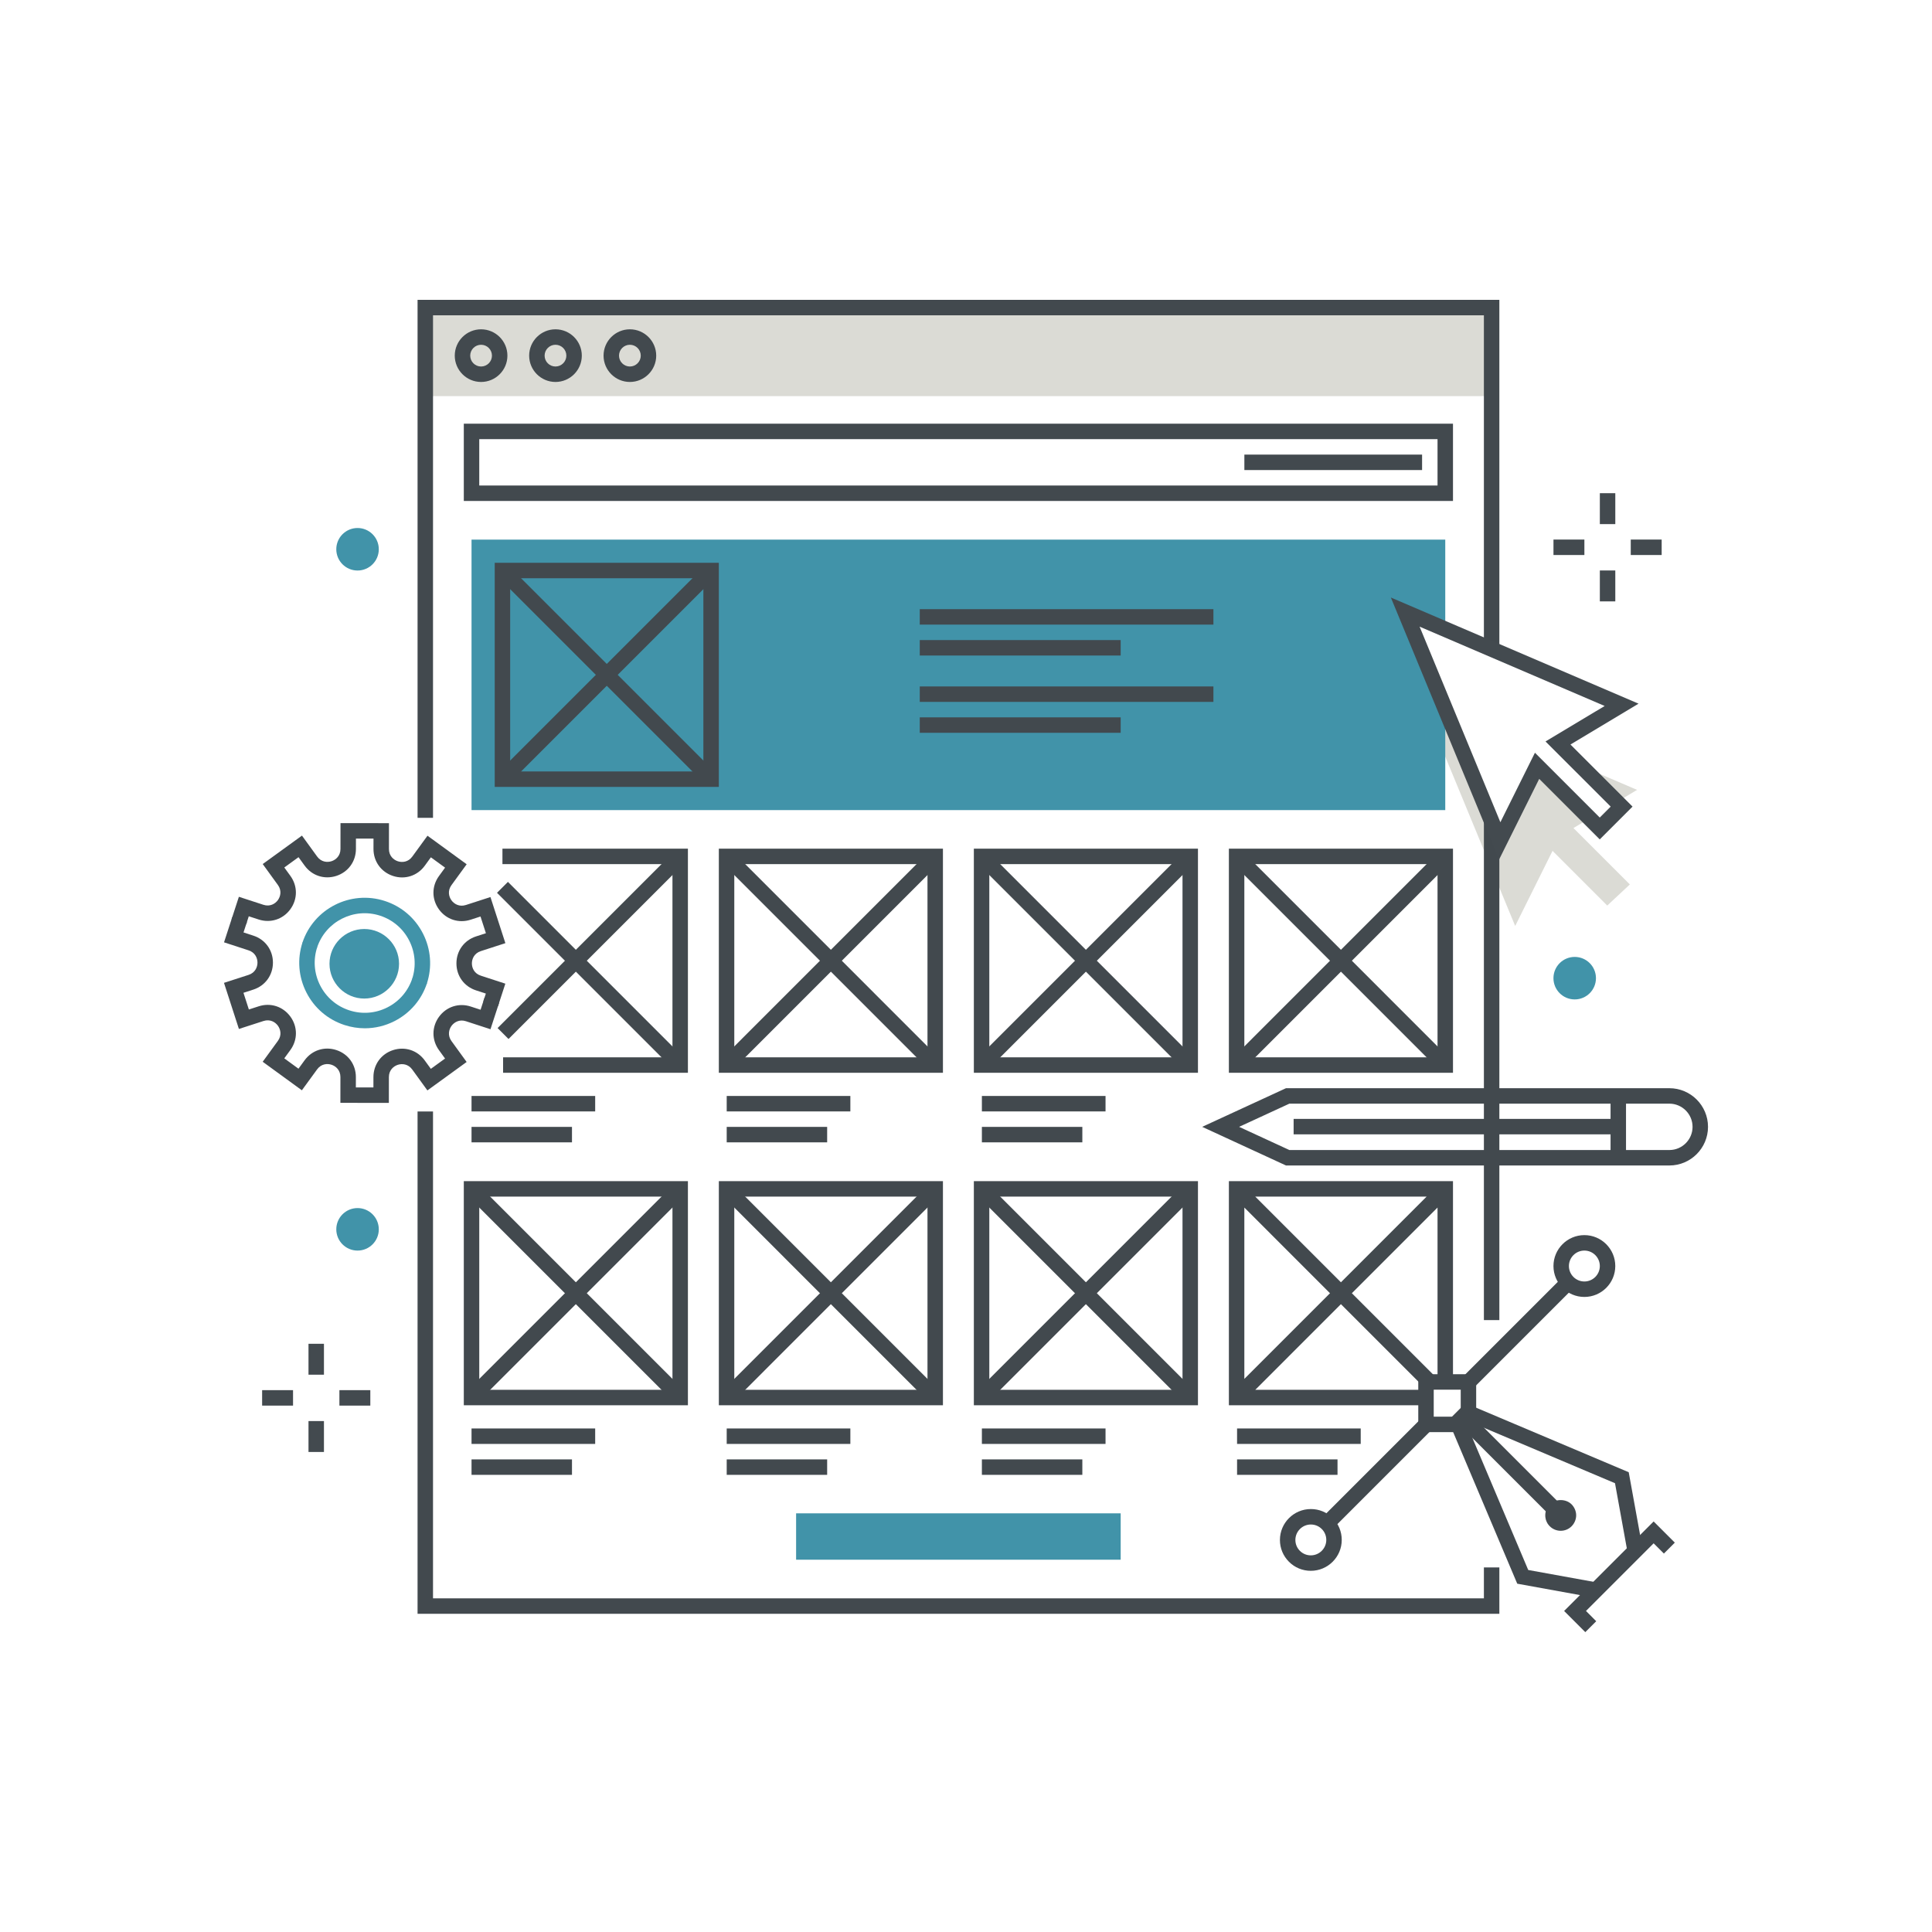 <svg xmlns="http://www.w3.org/2000/svg" width="250" height="250" viewBox="0 0 250 250">
  <g fill="none" fill-rule="evenodd">
    <polyline fill="#DBDBD5" points="204.547 99.086 209.234 103.773 211.837 102.211 204.547 99.086"/>
    <polyline fill="#DBDBD5" points="205.698 105.894 198.897 99.093 194.064 108.814 186.928 91.535 183.837 90.211 196.065 119.821 200.898 110.1 207.979 117.18 210.902 114.447 203.605 107.15 205.698 105.894"/>
    <polyline fill="#4193A9" points="181.836 79.204 187.016 81.424 187.016 69.825 61.016 69.825 61.016 104.824 187.016 104.824 187.016 91.748 181.836 79.204"/>
    <path fill="#42494E" d="M166.844,148.813 L216.016,148.813 C217.67,148.813 219.016,147.467 219.016,145.813 C219.016,144.159 217.67,142.813 216.016,142.813 L166.844,142.813 L160.339,145.813 L166.844,148.813 Z M216.016,150.813 L166.406,150.813 L155.563,145.813 L166.406,140.813 L216.016,140.813 C218.772,140.813 221.016,143.056 221.016,145.813 C221.016,148.57 218.772,150.813 216.016,150.813 Z"/>
    <polygon fill="#42494E" points="208.406 149.813 210.406 149.813 210.406 142.214 208.406 142.214"/>
    <polygon fill="#42494E" points="167.394 146.784 209.406 146.784 209.406 144.784 167.394 144.784"/>
    <polygon fill="#DBDBD5" points="55.016 51.26 193 51.26 193 39.821 55.016 39.821"/>
    <polyline fill="#42494E" points="194.016 208.825 54.032 208.825 54.032 143.825 56.032 143.825 56.032 206.825 192.016 206.825 192.016 202.825 194.016 202.825 194.016 208.825"/>
    <path fill="#42494E" d="M62.252 44.612C61.477 44.612 60.846 45.243 60.846 46.019 60.846 46.795 61.477 47.426 62.252 47.426 63.028 47.426 63.659 46.795 63.659 46.019 63.659 45.243 63.028 44.612 62.252 44.612zM62.252 49.426C60.374 49.426 58.846 47.897 58.846 46.019 58.846 44.141 60.374 42.612 62.252 42.612 64.131 42.612 65.659 44.141 65.659 46.019 65.659 47.897 64.131 49.426 62.252 49.426zM71.879 44.612C71.104 44.612 70.473 45.243 70.473 46.019 70.473 46.795 71.104 47.426 71.879 47.426 72.655 47.426 73.286 46.795 73.286 46.019 73.286 45.243 72.655 44.612 71.879 44.612zM71.879 49.426C70.001 49.426 68.473 47.897 68.473 46.019 68.473 44.141 70.001 42.612 71.879 42.612 73.758 42.612 75.286 44.141 75.286 46.019 75.286 47.897 73.758 49.426 71.879 49.426zM81.507 44.612C80.731 44.612 80.1 45.243 80.1 46.019 80.1 46.795 80.731 47.426 81.507 47.426 82.283 47.426 82.914 46.795 82.914 46.019 82.914 45.243 82.283 44.612 81.507 44.612zM81.507 49.426C79.628 49.426 78.1 47.897 78.1 46.019 78.1 44.141 79.628 42.612 81.507 42.612 83.385 42.612 84.914 44.141 84.914 46.019 84.914 47.897 83.385 49.426 81.507 49.426z"/>
    <polyline fill="#42494E" points="65.802 134.445 64.388 133.031 87.309 110.11 88.723 111.524 65.802 134.445"/>
    <polyline fill="#42494E" points="65.1 138.817 65.1 136.817 87.016 136.817 87.016 111.817 65.016 111.817 65.016 109.817 89.016 109.817 89.016 138.817 65.1 138.817"/>
    <polyline fill="#42494E" points="87.309 138.524 64.313 115.528 65.727 114.114 88.723 137.11 87.309 138.524"/>
    <polygon fill="#42494E" points="61.016 143.817 77.016 143.817 77.016 141.817 61.016 141.817"/>
    <polygon fill="#42494E" points="61.016 147.819 74.014 147.819 74.014 145.819 61.016 145.819"/>
    <path fill="#42494E" d="M95.017,136.817 L120.016,136.817 L120.016,111.817 L95.017,111.817 L95.017,136.817 Z M93.017,138.817 L122.016,138.817 L122.016,109.817 L93.017,109.817 L93.017,138.817 Z"/>
    <polyline fill="#42494E" points="120.309 138.524 93.31 111.524 94.724 110.11 121.723 137.11 120.309 138.524"/>
    <polyline fill="#42494E" points="94.724 138.524 93.31 137.11 120.309 110.11 121.723 111.524 94.724 138.524"/>
    <polygon fill="#42494E" points="94.036 143.817 110.036 143.817 110.036 141.817 94.036 141.817"/>
    <polygon fill="#42494E" points="94.036 147.819 107.034 147.819 107.034 145.819 94.036 145.819"/>
    <path fill="#42494E" d="M128.016,136.817 L153.016,136.817 L153.016,111.817 L128.016,111.817 L128.016,136.817 Z M126.016,138.817 L155.016,138.817 L155.016,109.817 L126.016,109.817 L126.016,138.817 Z"/>
    <polyline fill="#42494E" points="153.309 138.524 126.309 111.524 127.723 110.11 154.723 137.11 153.309 138.524"/>
    <polyline fill="#42494E" points="127.723 138.524 126.309 137.11 153.309 110.11 154.723 111.524 127.723 138.524"/>
    <polygon fill="#42494E" points="127.056 143.817 143.056 143.817 143.056 141.817 127.056 141.817"/>
    <polygon fill="#42494E" points="127.056 147.819 140.054 147.819 140.054 145.819 127.056 145.819"/>
    <path fill="#42494E" d="M161.017,136.817 L186.016,136.817 L186.016,111.817 L161.017,111.817 L161.017,136.817 Z M159.017,138.817 L188.016,138.817 L188.016,109.817 L159.017,109.817 L159.017,138.817 Z"/>
    <polyline fill="#42494E" points="186.309 138.524 159.31 111.524 160.724 110.11 187.723 137.11 186.309 138.524"/>
    <polyline fill="#42494E" points="160.724 138.524 159.31 137.11 186.309 110.11 187.723 111.524 160.724 138.524"/>
    <path fill="#42494E" d="M62.016 62.825L186.016 62.825 186.016 56.825 62.016 56.825 62.016 62.825zM60.016 64.825L188.016 64.825 188.016 54.825 60.016 54.825 60.016 64.825zM66.016 99.825L91.016 99.825 91.016 74.825 66.016 74.825 66.016 99.825zM64.016 101.825L93.016 101.825 93.016 72.825 64.016 72.825 64.016 101.825z"/>
    <polyline fill="#42494E" points="91.309 101.532 64.309 74.532 65.723 73.118 92.723 100.118 91.309 101.532"/>
    <polyline fill="#42494E" points="65.723 101.532 64.309 100.118 91.309 73.118 92.723 74.532 65.723 101.532"/>
    <polygon fill="#42494E" points="119.016 80.825 157.016 80.825 157.016 78.825 119.016 78.825"/>
    <polygon fill="#42494E" points="119.016 84.825 145.016 84.825 145.016 82.825 119.016 82.825"/>
    <polygon fill="#42494E" points="119.016 90.825 157.016 90.825 157.016 88.825 119.016 88.825"/>
    <polygon fill="#42494E" points="119.016 94.825 145.016 94.825 145.016 92.825 119.016 92.825"/>
    <polygon fill="#42494E" points="161.021 60.825 184.017 60.825 184.017 58.825 161.021 58.825"/>
    <path fill="#42494E" d="M62.016,154.843 L62.016,179.843 L87.016,179.843 L87.016,154.842 L62.016,154.843 Z M60.016,181.843 L60.016,152.843 L89.016,152.842 L89.016,181.843 L60.016,181.843 Z"/>
    <polyline fill="#42494E" points="87.309 181.55 60.309 154.55 61.723 153.136 88.723 180.136 87.309 181.55"/>
    <polyline fill="#42494E" points="61.723 181.55 60.309 180.136 87.309 153.135 88.723 154.549 61.723 181.55"/>
    <polygon fill="#42494E" points="61.016 186.843 77.016 186.843 77.016 184.843 61.016 184.843"/>
    <polygon fill="#42494E" points="61.016 190.845 74.014 190.845 74.014 188.845 61.016 188.845"/>
    <path fill="#42494E" d="M95.017,154.843 L95.017,179.843 L120.016,179.843 L120.016,154.842 L95.017,154.843 Z M93.017,181.843 L93.017,152.843 L122.016,152.842 L122.016,181.843 L93.017,181.843 Z"/>
    <polyline fill="#42494E" points="120.309 181.55 93.31 154.55 94.724 153.136 121.723 180.136 120.309 181.55"/>
    <polyline fill="#42494E" points="94.724 181.55 93.31 180.136 120.309 153.135 121.723 154.549 94.724 181.55"/>
    <polygon fill="#42494E" points="94.036 186.843 110.036 186.843 110.036 184.843 94.036 184.843"/>
    <polygon fill="#42494E" points="94.036 190.845 107.034 190.845 107.034 188.845 94.036 188.845"/>
    <path fill="#42494E" d="M128.016,154.843 L128.016,179.843 L153.016,179.843 L153.016,154.842 L128.016,154.843 Z M126.016,181.843 L126.016,152.843 L155.016,152.842 L155.016,181.843 L126.016,181.843 Z"/>
    <polyline fill="#42494E" points="153.309 181.55 126.309 154.55 127.723 153.136 154.723 180.136 153.309 181.55"/>
    <polyline fill="#42494E" points="127.723 181.55 126.309 180.136 153.309 153.135 154.723 154.549 127.723 181.55"/>
    <polygon fill="#42494E" points="127.056 186.843 143.056 186.843 143.056 184.843 127.056 184.843"/>
    <polygon fill="#42494E" points="127.056 190.845 140.054 190.845 140.054 188.845 127.056 188.845"/>
    <path fill="#42494E" d="M161.017,156.257 L172.102,167.343 L161.017,178.429 L161.017,156.257 Z M184.602,154.842 L173.516,165.929 L162.431,154.843 L184.602,154.842 Z M186.016,178.429 L174.93,167.343 L186.016,156.256 L186.016,178.429 Z M184.524,179.843 L162.431,179.843 L173.516,168.757 L184.524,179.765 L184.524,178.824 L188.016,178.824 L188.016,152.842 L159.017,152.843 L159.017,181.843 L184.524,181.843 L184.524,179.843 Z"/>
    <polygon fill="#42494E" points="160.076 186.843 176.076 186.843 176.076 184.843 160.076 184.843"/>
    <polygon fill="#42494E" points="160.076 190.845 173.074 190.845 173.074 188.845 160.076 188.845"/>
    <polygon fill="#4193A9" points="103.016 201.825 145.016 201.825 145.016 195.825 103.016 195.825"/>
    <polyline fill="#42494E" points="192.016 83.567 194.016 84.424 194.016 38.801 54.032 38.801 54.032 105.825 56.032 105.825 56.032 40.801 192.016 40.801 192.016 83.567"/>
    <polyline fill="#42494E" points="192.016 103.855 192.016 170.818 194.016 170.818 194.016 108.698 192.016 103.855"/>
    <path fill="#434A4F" d="M183.697,81.089 L194.148,106.398 L198.621,97.403 L207.008,105.79 L208.422,104.375 L199.991,95.945 L207.645,91.353 L183.697,81.089 Z M193.979,111.229 L179.976,77.319 L212.028,91.055 L203.217,96.342 L211.25,104.375 L207.008,108.618 L199.173,100.784 L193.979,111.229 Z"/>
    <path fill="#42494E" d="M64.441,130.198 L62.54,129.578 L62.869,128.567 L61.594,128.152 C60.054,127.65 59.06,126.279 59.062,124.659 C59.063,123.039 60.06,121.67 61.601,121.171 L62.877,120.758 L62.177,118.596 L60.901,119.009 C59.36,119.508 57.75,118.984 56.799,117.672 C55.848,116.361 55.85,114.667 56.803,113.358 L57.593,112.273 L55.756,110.936 L54.967,112.021 C54.013,113.332 52.401,113.853 50.862,113.35 C49.322,112.848 48.328,111.477 48.329,109.857 L48.331,108.516 L46.059,108.514 L46.057,109.854 C46.056,111.474 45.059,112.843 43.518,113.343 C41.976,113.841 40.366,113.317 39.416,112.005 L38.628,110.919 L36.789,112.253 L37.577,113.339 C38.527,114.65 38.526,116.344 37.572,117.654 C36.618,118.963 35.006,119.483 33.468,118.982 L32.192,118.567 L31.863,119.577 L29.962,118.957 L30.911,116.045 L34.088,117.081 C34.937,117.358 35.61,116.951 35.956,116.476 C36.301,116.002 36.482,115.237 35.957,114.513 L33.996,111.808 L39.074,108.126 L41.035,110.832 C41.559,111.556 42.342,111.62 42.902,111.44 C43.46,111.259 44.056,110.747 44.057,109.853 L44.061,106.512 L50.332,106.518 L50.329,109.859 C50.328,110.753 50.924,111.267 51.481,111.448 C52.039,111.628 52.823,111.567 53.35,110.843 L55.316,108.142 L60.387,111.834 L58.42,114.535 C57.894,115.258 58.074,116.023 58.418,116.499 C58.763,116.973 59.435,117.381 60.285,117.107 L63.464,116.078 L65.395,122.044 L62.217,123.074 C61.366,123.35 61.062,124.075 61.062,124.661 C61.061,125.248 61.363,125.973 62.214,126.25 L65.391,127.286 L64.441,130.198"/>
    <path fill="#4193A9" d="M55.237,127.274 L53.336,126.654 C53.872,125.01 53.736,123.255 52.952,121.713 C52.169,120.171 50.831,119.026 49.186,118.49 C45.793,117.384 42.128,119.244 41.021,122.64 L39.12,122.02 C40.568,117.576 45.361,115.14 49.806,116.589 C51.958,117.291 53.709,118.789 54.735,120.807 C55.761,122.825 55.939,125.122 55.237,127.274"/>
    <path fill="#4193A9" d="M47.21,133.059 C46.327,133.059 45.438,132.919 44.574,132.637 C42.421,131.935 40.671,130.437 39.645,128.418 C38.619,126.4 38.441,124.103 39.143,121.951 L41.044,122.571 C40.508,124.215 40.644,125.97 41.428,127.512 C42.212,129.055 43.549,130.199 45.194,130.735 C46.838,131.272 48.594,131.135 50.135,130.352 C51.677,129.568 52.822,128.23 53.358,126.586 L55.26,127.206 C54.558,129.359 53.06,131.109 51.041,132.135 C49.834,132.749 48.527,133.059 47.21,133.059"/>
    <path fill="#42494E" d="M50.318,142.714 L44.046,142.708 L44.05,139.367 C44.051,138.472 43.455,137.959 42.897,137.777 C42.339,137.595 41.556,137.658 41.03,138.382 L39.062,141.083 L33.993,137.391 L35.959,134.69 C36.486,133.966 36.306,133.201 35.961,132.727 C35.617,132.252 34.946,131.843 34.095,132.118 L30.915,133.147 L28.984,127.18 L32.163,126.151 C33.014,125.875 33.318,125.15 33.318,124.564 C33.319,123.977 33.017,123.251 32.166,122.974 L28.99,121.938 L30.056,118.667 L31.957,119.288 L31.511,120.657 L32.786,121.073 C34.326,121.575 35.32,122.946 35.318,124.566 C35.316,126.186 34.32,127.555 32.779,128.054 L31.503,128.467 L32.203,130.628 L33.479,130.215 C35.02,129.715 36.629,130.242 37.581,131.553 C38.531,132.864 38.529,134.558 37.576,135.867 L36.787,136.951 L38.623,138.289 L39.413,137.204 C40.367,135.894 41.977,135.373 43.517,135.875 C45.057,136.377 46.051,137.749 46.05,139.369 L46.048,140.71 L48.32,140.712 L48.322,139.371 C48.324,137.751 49.32,136.382 50.861,135.883 C52.402,135.384 54.013,135.909 54.963,137.221 L55.751,138.307 L57.59,136.974 L56.803,135.888 C55.852,134.576 55.854,132.883 56.807,131.573 C57.762,130.264 59.374,129.743 60.912,130.244 L62.187,130.66 L62.682,129.144 L64.583,129.764 L63.468,133.182 L60.292,132.146 C59.443,131.869 58.77,132.276 58.424,132.75 C58.079,133.225 57.897,133.99 58.422,134.714 L60.383,137.419 L55.305,141.1 L53.344,138.395 C52.819,137.67 52.035,137.604 51.477,137.786 C50.919,137.967 50.323,138.479 50.322,139.373 L50.318,142.714"/>
    <path fill="#4193A9" d="M51.136,124.713 C51.136,126.922 49.345,128.713 47.136,128.713 C44.927,128.713 43.136,126.922 43.136,124.713 C43.136,122.504 44.927,120.713 47.136,120.713 C49.345,120.713 51.136,122.504 51.136,124.713"/>
    <path fill="#4193A9" d="M47.136,121.213 C45.206,121.213 43.636,122.783 43.636,124.713 C43.636,126.643 45.206,128.213 47.136,128.213 C49.065,128.213 50.636,126.643 50.636,124.713 C50.636,122.783 49.065,121.213 47.136,121.213 Z M47.136,129.213 C44.654,129.213 42.636,127.194 42.636,124.713 C42.636,122.231 44.654,120.213 47.136,120.213 C49.617,120.213 51.636,122.231 51.636,124.713 C51.636,127.194 49.617,129.213 47.136,129.213 Z"/>
    <path fill="#42494E" d="M185.524,183.317 L189.017,183.317 L189.017,179.824 L185.524,179.824 L185.524,183.317 Z M183.524,185.317 L191.017,185.317 L191.017,177.824 L183.524,177.824 L183.524,185.317 Z"/>
    <polyline fill="#42494E" points="190.742 179.536 189.328 178.122 202.362 165.088 203.776 166.502 190.742 179.536"/>
    <path fill="#42494E" d="M205.017,161.824 C203.914,161.824 203.017,162.721 203.017,163.824 C203.017,164.927 203.914,165.824 205.017,165.824 C206.12,165.824 207.017,164.927 207.017,163.824 C207.017,162.721 206.12,161.824 205.017,161.824 Z M205.017,167.824 C202.811,167.824 201.017,166.03 201.017,163.824 C201.017,161.619 202.811,159.824 205.017,159.824 C207.222,159.824 209.017,161.619 209.017,163.824 C209.017,166.03 207.222,167.824 205.017,167.824 Z"/>
    <polyline fill="#42494E" points="172.275 198.002 170.861 196.588 183.896 183.554 185.31 184.968 172.275 198.002"/>
    <path fill="#42494E" d="M169.625,197.27 C169.625,197.27 169.624,197.27 169.623,197.27 C168.519,197.271 167.622,198.167 167.622,199.27 C167.622,199.802 167.829,200.302 168.206,200.679 C168.583,201.055 169.083,201.263 169.617,201.263 C169.618,201.263 169.619,201.263 169.62,201.263 C170.723,201.261 171.621,200.364 171.621,199.263 C171.621,198.73 171.414,198.229 171.037,197.854 C170.66,197.477 170.159,197.27 169.625,197.27 Z M169.617,203.263 C168.55,203.263 167.546,202.848 166.792,202.094 C166.037,201.339 165.622,200.336 165.622,199.27 C165.622,199.27 165.622,199.27 165.622,199.269 C165.622,197.066 167.416,195.271 169.621,195.27 C169.622,195.27 169.624,195.27 169.625,195.27 C170.693,195.27 171.696,195.685 172.451,196.438 C173.206,197.192 173.621,198.196 173.621,199.263 C173.621,201.466 171.827,203.26 169.622,203.263 C169.62,203.263 169.619,203.263 169.617,203.263 Z"/>
    <polyline fill="#42494E" points="201.246 196.79 188.532 184.076 189.946 182.662 202.66 195.376 201.246 196.79"/>
    <path fill="#42494E" d="M201.956,198.084 C201.426,198.084 200.916,197.875 200.536,197.495 C200.446,197.404 200.366,197.305 200.286,197.194 C200.216,197.084 200.156,196.964 200.106,196.845 C200.056,196.725 200.016,196.604 199.996,196.475 C199.966,196.345 199.956,196.214 199.956,196.084 C199.956,195.555 200.166,195.035 200.536,194.665 C201.286,193.924 202.626,193.924 203.366,194.665 C203.736,195.044 203.956,195.555 203.956,196.084 C203.956,196.604 203.736,197.125 203.366,197.495 C202.996,197.875 202.476,198.084 201.956,198.084"/>
    <polyline fill="#42494E" points="205.137 211.199 202.396 208.458 213.979 196.875 216.72 199.616 215.306 201.03 213.979 199.704 205.225 208.458 206.551 209.785 205.137 211.199"/>
    <polyline fill="#42494E" points="206.332 206.744 196.331 204.929 187.398 183.803 189.629 181.572 210.756 190.505 212.569 200.506 210.602 200.863 208.98 191.926 190.091 183.939 189.765 184.265 197.752 203.155 206.689 204.776 206.332 206.744"/>
    <polygon fill="#434A4F" points="207.019 67.819 209.019 67.819 209.019 63.819 207.019 63.819"/>
    <polygon fill="#434A4F" points="207.019 77.819 209.019 77.819 209.019 73.819 207.019 73.819"/>
    <polygon fill="#434A4F" points="211.019 71.819 215.019 71.819 215.019 69.819 211.019 69.819"/>
    <polygon fill="#434A4F" points="201.019 71.819 205.019 71.819 205.019 69.819 201.019 69.819"/>
    <polygon fill="#434A4F" points="39.919 177.885 41.919 177.885 41.919 173.885 39.919 173.885"/>
    <polygon fill="#434A4F" points="39.919 187.885 41.919 187.885 41.919 183.885 39.919 183.885"/>
    <polygon fill="#434A4F" points="43.919 181.885 47.919 181.885 47.919 179.885 43.919 179.885"/>
    <polygon fill="#434A4F" points="33.919 181.885 37.919 181.885 37.919 179.885 33.919 179.885"/>
    <path fill="#4193A9" d="M203.766 129.325C202.247 129.325 201.016 128.094 201.016 126.575 201.016 125.056 202.247 123.825 203.766 123.825 205.285 123.825 206.516 125.056 206.516 126.575 206.516 128.094 205.285 129.325 203.766 129.325M46.266 73.825C44.747 73.825 43.516 72.593 43.516 71.075 43.516 69.556 44.747 68.324 46.266 68.324 47.785 68.324 49.016 69.556 49.016 71.075 49.016 72.593 47.785 73.825 46.266 73.825M46.266 161.825C44.747 161.825 43.516 160.593 43.516 159.075 43.516 157.556 44.747 156.324 46.266 156.324 47.785 156.324 49.016 157.556 49.016 159.075 49.016 160.593 47.785 161.825 46.266 161.825"/>
  </g>
</svg>
